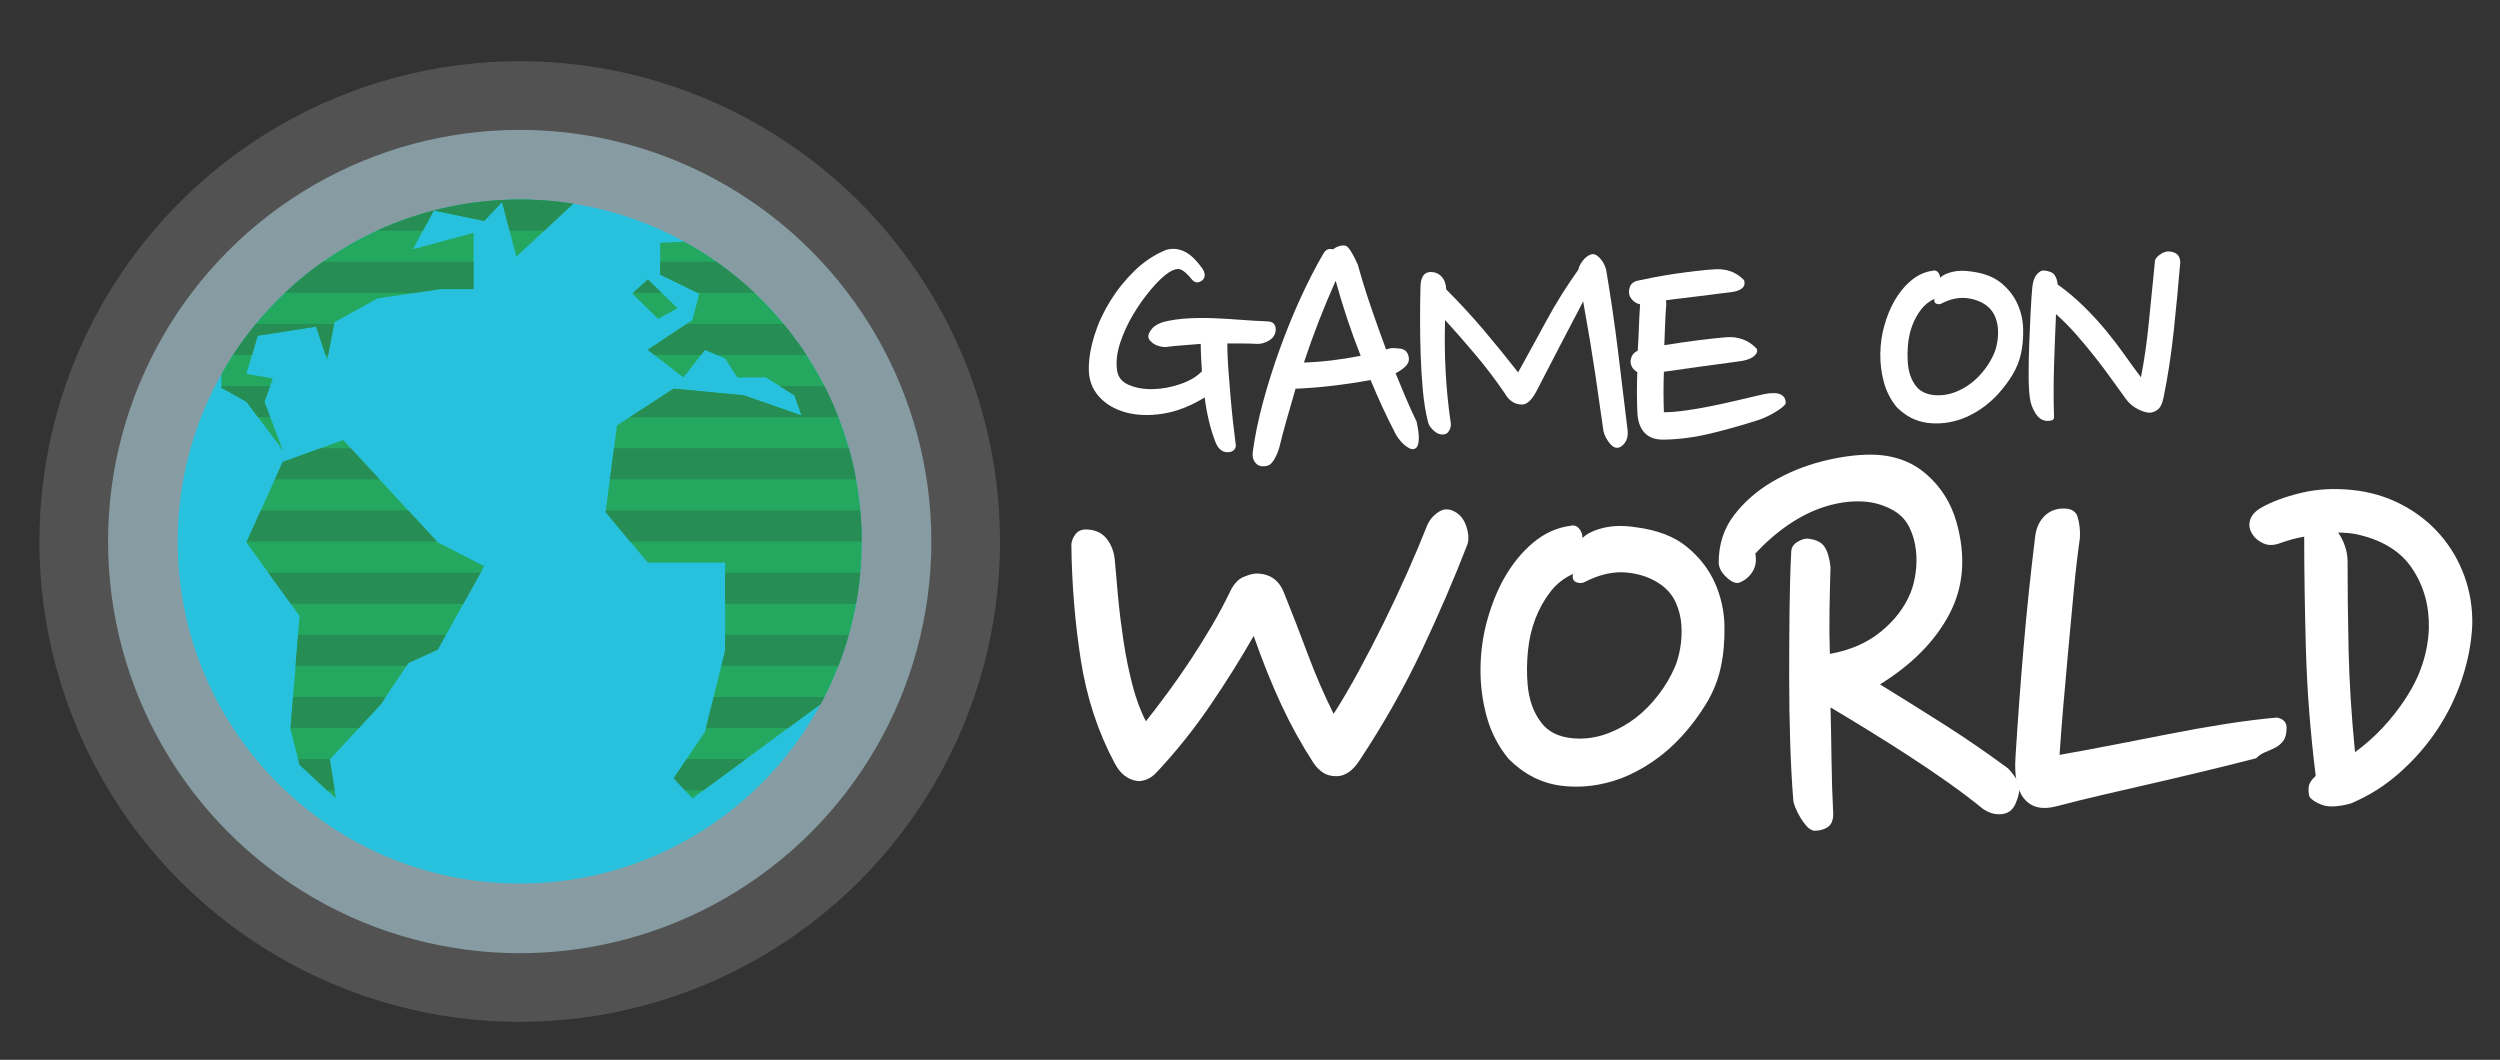 <?xml version="1.0" standalone="no"?><!DOCTYPE svg PUBLIC "-//W3C//DTD SVG 1.1//EN" "http://www.w3.org/Graphics/SVG/1.1/DTD/svg11.dtd"><svg width="100%" height="100%" viewBox="0 0 677 287" version="1.1" xmlns="http://www.w3.org/2000/svg" xmlns:xlink="http://www.w3.org/1999/xlink" xml:space="preserve" style="fill-rule:evenodd;clip-rule:evenodd;stroke-linejoin:round;stroke-miterlimit:1.414;"><rect x="0" y="0" width="677" height="287" fill="#333333" stroke="none"/><g><path d="M315.587,93.983c-0.358,0 -0.806,-0.054 -1.343,-0.161c-0.538,-0.108 -1.039,-0.287 -1.505,-0.537c-0.466,-0.251 -0.878,-0.574 -1.236,-0.968c-0.358,-0.394 -0.537,-0.806 -0.537,-1.235c0,-0.574 0.34,-1.272 1.021,-2.096c0.68,-0.824 1.809,-1.451 3.385,-1.881c2.149,-0.501 4.406,-0.806 6.77,-0.913c2.365,-0.108 4.729,-0.108 7.093,0c2.364,0.107 4.693,0.251 6.985,0.43c2.293,0.179 4.442,0.304 6.448,0.376c1.147,0 1.899,0.215 2.257,0.645c0.358,0.429 0.538,0.931 0.538,1.504c0,1.29 -0.574,2.293 -1.72,3.009c-1.146,0.717 -2.293,1.039 -3.439,0.967c-1.218,-0.071 -2.489,-0.107 -3.815,-0.107c-1.325,0 -2.704,0 -4.137,0c0,2.006 0.089,4.245 0.268,6.717c0.179,2.471 0.376,4.961 0.591,7.469c0.215,2.507 0.448,4.907 0.699,7.2c0.251,2.292 0.484,4.227 0.698,5.803c0.144,0.573 0.018,1.093 -0.376,1.558c-0.394,0.466 -0.985,0.699 -1.773,0.699c-1.504,0 -2.615,-0.932 -3.331,-2.794c-1.362,-3.511 -2.329,-7.523 -2.902,-12.037c-3.869,2.365 -7.666,3.833 -11.391,4.407c-3.726,0.573 -7.075,0.447 -10.048,-0.377c-2.974,-0.824 -5.374,-2.256 -7.201,-4.298c-1.827,-2.042 -2.74,-4.532 -2.74,-7.469c0,-2.794 0.501,-5.803 1.504,-9.027c1.003,-3.224 2.436,-6.341 4.299,-9.35c1.863,-3.009 4.066,-5.749 6.609,-8.221c2.544,-2.472 5.391,-4.353 8.544,-5.642c1.075,-0.287 2.095,-0.34 3.063,-0.161c0.967,0.179 1.862,0.537 2.686,1.074c0.824,0.538 1.576,1.182 2.257,1.935c0.681,0.752 1.272,1.486 1.773,2.203c0.359,0.501 0.573,1.039 0.645,1.612c0.072,0.573 -0.143,1.11 -0.645,1.612c-1.074,0.788 -2.006,0.716 -2.794,-0.215c-1.218,-1.505 -2.239,-2.418 -3.063,-2.741c-0.824,-0.322 -1.952,-0.017 -3.385,0.914c-1.433,1.003 -3.009,2.525 -4.728,4.567c-1.72,2.042 -3.314,4.299 -4.783,6.771c-1.468,2.471 -2.633,5.015 -3.492,7.63c-0.86,2.615 -1.147,5.033 -0.86,7.254c0.215,1.934 1.29,3.313 3.224,4.137c1.934,0.824 4.137,1.2 6.609,1.129c2.472,-0.072 4.944,-0.538 7.415,-1.397c2.472,-0.86 4.389,-2.007 5.75,-3.439c-0.072,-1.218 -0.143,-2.454 -0.215,-3.708c-0.072,-1.254 -0.108,-2.49 -0.108,-3.708c-1.576,0.144 -3.152,0.269 -4.728,0.377c-1.576,0.107 -3.188,0.268 -4.836,0.483Z" style="fill:#fff;fill-rule:nonzero;"/><path d="M346.439,121.17c-0.358,1.218 -0.824,2.311 -1.397,3.278c-0.573,0.967 -1.182,1.522 -1.827,1.665c-1.361,0.359 -2.4,0.144 -3.116,-0.644c-0.717,-0.788 -1.003,-1.791 -0.86,-3.009c0.573,-4.299 1.504,-8.831 2.794,-13.595c1.29,-4.764 2.794,-9.529 4.514,-14.293c1.719,-4.764 3.6,-9.385 5.642,-13.863c2.042,-4.478 4.137,-8.544 6.286,-12.198c0.359,-0.573 0.771,-0.913 1.236,-1.02c0.466,-0.108 0.878,-0.09 1.236,0.053c0.358,-0.286 0.788,-0.537 1.29,-0.752c0.501,-0.215 1.003,-0.322 1.504,-0.322c0.215,0 0.448,0.035 0.699,0.107c0.251,0.072 0.519,0.287 0.806,0.645c0.286,0.358 0.627,0.877 1.021,1.558c0.394,0.681 0.877,1.666 1.451,2.955c1.003,3.654 2.167,7.416 3.492,11.284c1.326,3.869 2.705,7.738 4.138,11.607c0.215,-0.072 0.412,-0.126 0.591,-0.161c0.179,-0.036 0.376,-0.09 0.591,-0.162c0.788,-0.071 1.683,-0.035 2.686,0.108c1.003,0.143 1.684,0.645 2.042,1.504c0.43,1.075 0.359,2.006 -0.215,2.795c-0.573,0.788 -1.612,1.576 -3.116,2.364c0.931,2.292 1.863,4.531 2.794,6.716c0.931,2.186 1.899,4.317 2.902,6.395c0.071,0.358 0.179,0.913 0.322,1.665c0.143,0.753 0.233,1.505 0.269,2.257c0.035,0.752 -0.018,1.451 -0.162,2.096c-0.143,0.645 -0.429,1.074 -0.859,1.289c-0.502,0.215 -1.021,0.18 -1.559,-0.107c-0.537,-0.287 -1.056,-0.663 -1.558,-1.128c-0.501,-0.466 -0.949,-0.968 -1.343,-1.505c-0.394,-0.537 -0.699,-1.021 -0.914,-1.451c-1.218,-2.364 -2.382,-4.746 -3.492,-7.146c-1.111,-2.4 -2.167,-4.818 -3.171,-7.254c-3.009,0.573 -6.286,1.074 -9.833,1.504c-3.546,0.43 -7.039,0.717 -10.478,0.86c-0.788,2.722 -1.558,5.391 -2.31,8.006c-0.752,2.615 -1.451,5.248 -2.096,7.899ZM361.699,76.034c-3.295,7.379 -6.161,14.759 -8.597,22.138c4.8,-0.143 9.923,-0.752 15.368,-1.827c-2.579,-6.519 -4.836,-13.29 -6.771,-20.311Z" style="fill:#fff;fill-rule:nonzero;"/><path d="M437.859,121.261c-0.788,0 -1.594,-0.609 -2.418,-1.827c-0.824,-1.218 -1.272,-2.4 -1.343,-3.546c-0.574,-4.155 -1.272,-9.009 -2.096,-14.562c-0.824,-5.552 -1.917,-12.126 -3.278,-19.72c-2.149,4.084 -4.263,8.132 -6.34,12.144c-2.078,4.012 -4.156,8.024 -6.233,12.036c-1.29,2.508 -2.615,3.761 -3.977,3.761c-2.006,0 -3.582,-1.038 -4.728,-3.116c-2.508,-3.654 -5.105,-7.075 -7.791,-10.263c-2.687,-3.188 -5.463,-6.359 -8.329,-9.511c-0.143,4.8 -0.09,9.511 0.161,14.132c0.251,4.621 0.699,9.117 1.343,13.487c0.144,0.788 0.054,1.487 -0.268,2.096c-0.323,0.609 -0.663,0.985 -1.021,1.128c-1.003,0.358 -2.006,0.143 -3.009,-0.645c-1.003,-0.788 -1.612,-1.648 -1.827,-2.579c-0.645,-2.579 -1.111,-5.445 -1.397,-8.597c-0.287,-3.153 -0.484,-6.341 -0.591,-9.565c-0.108,-3.224 -0.162,-6.412 -0.162,-9.564c0,-3.153 0.036,-6.018 0.108,-8.598c0,-2.865 0.931,-4.298 2.794,-4.298c1.146,0 2.114,0.412 2.902,1.236c0.788,0.823 1.218,1.988 1.289,3.492c3.582,3.582 6.968,7.254 10.156,11.015c3.188,3.762 6.287,7.577 9.296,11.446c2.507,-4.514 5.051,-9.153 7.63,-13.917c2.579,-4.765 5.481,-9.404 8.705,-13.917c0.143,-0.788 0.537,-1.594 1.182,-2.418c0.645,-0.824 1.361,-1.379 2.149,-1.666c0.788,-0.286 1.612,0.036 2.472,0.967c0.86,0.932 1.433,2.006 1.719,3.224c1.218,7.236 2.275,14.472 3.171,21.709c0.895,7.236 1.773,14.472 2.632,21.708c0.144,1.361 -0.107,2.489 -0.752,3.385c-0.645,0.896 -1.361,1.343 -2.149,1.343Z" style="fill:#fff;fill-rule:nonzero;"/><path d="M475.732,94.439c0.287,0.716 0,1.415 -0.859,2.096c-0.86,0.68 -2.221,1.128 -4.084,1.343c-3.224,0.43 -6.52,0.878 -9.887,1.343c-3.367,0.466 -6.806,0.95 -10.317,1.451c-0.143,3.654 -0.143,7.308 0,10.962c1.648,0 3.636,-0.162 5.965,-0.484c2.328,-0.322 4.71,-0.734 7.146,-1.236c2.436,-0.501 4.782,-1.021 7.039,-1.558c2.257,-0.537 4.173,-0.985 5.75,-1.343c0.788,-0.215 1.612,-0.377 2.471,-0.484c0.86,-0.108 1.63,-0.108 2.311,0c0.681,0.107 1.236,0.376 1.666,0.806c0.43,0.43 0.644,1.039 0.644,1.827c0,0.215 -0.25,0.537 -0.752,0.967c-0.501,0.43 -1.128,0.878 -1.88,1.343c-0.753,0.466 -1.541,0.896 -2.365,1.29c-0.824,0.394 -1.558,0.699 -2.203,0.913c-4.442,1.433 -8.812,2.669 -13.111,3.708c-4.298,1.039 -8.49,1.594 -12.573,1.666c-2.365,0.071 -4.156,-0.555 -5.374,-1.881c-1.218,-1.325 -1.862,-3.242 -1.934,-5.749c-0.143,-3.511 -0.143,-7.057 0,-10.64c-1.218,-0.716 -1.827,-1.719 -1.827,-3.009c0.143,-1.361 0.788,-2.292 1.934,-2.794c0.144,-2.077 0.251,-4.173 0.323,-6.286c0.072,-2.114 0.179,-4.21 0.322,-6.287c-0.788,-0.144 -1.486,-0.538 -2.095,-1.182c-0.609,-0.645 -0.914,-1.362 -0.914,-2.15c0,-0.645 0.143,-1.236 0.43,-1.773c0.287,-0.537 0.824,-0.949 1.612,-1.236c1.29,-0.286 2.866,-0.609 4.729,-0.967c1.862,-0.358 3.779,-0.681 5.749,-0.967c1.97,-0.287 3.869,-0.538 5.696,-0.752c1.827,-0.215 3.385,-0.359 4.675,-0.43c1.504,-0.144 2.955,0 4.352,0.43c1.397,0.429 2.705,1.253 3.922,2.471c0.287,1.003 0.09,1.756 -0.591,2.257c-0.68,0.502 -1.558,0.824 -2.633,0.967c-1.074,0.144 -2.364,0.305 -3.868,0.484c-1.505,0.179 -3.063,0.376 -4.675,0.591c-1.612,0.215 -3.224,0.412 -4.836,0.591c-1.612,0.179 -3.135,0.376 -4.567,0.591c0,0.143 0.018,0.305 0.053,0.484c0.036,0.179 0.054,0.34 0.054,0.483c-0.143,1.863 -0.251,3.726 -0.322,5.589c-0.072,1.862 -0.144,3.725 -0.215,5.588c3.009,-0.502 6.089,-0.95 9.242,-1.344c3.152,-0.394 5.66,-0.662 7.522,-0.806c1.505,-0.143 2.974,0.036 4.407,0.538c1.433,0.501 2.722,1.361 3.868,2.579Z" style="fill:#fff;fill-rule:nonzero;"/><path d="M547.281,95.762c-0.43,2.006 -1.2,3.923 -2.31,5.75c-1.111,1.827 -2.382,3.528 -3.815,5.104c-1.433,1.577 -2.991,2.938 -4.675,4.084c-1.684,1.146 -3.385,2.042 -5.105,2.687c-3.152,1.146 -6.286,1.522 -9.403,1.128c-3.117,-0.394 -5.893,-1.809 -8.329,-4.245c-1.647,-2.006 -2.812,-4.263 -3.492,-6.77c-0.681,-2.508 -1.003,-5.069 -0.968,-7.684c0.036,-2.615 0.395,-5.14 1.075,-7.576c0.681,-2.436 1.558,-4.621 2.633,-6.556c1.29,-2.292 2.83,-4.191 4.621,-5.696c1.791,-1.504 3.761,-2.4 5.911,-2.686c0.573,-0.143 1.039,0 1.397,0.43c0.358,0.43 0.537,0.931 0.537,1.504c0.717,-0.716 1.827,-1.254 3.332,-1.612c1.504,-0.358 3.188,-0.394 5.051,-0.107c3.438,0.43 6.161,1.468 8.167,3.116c2.006,1.648 3.493,3.565 4.46,5.75c0.967,2.185 1.469,4.478 1.504,6.878c0.036,2.4 -0.161,4.567 -0.591,6.501ZM523.854,80.932c-1.433,0.645 -2.633,1.594 -3.6,2.848c-0.968,1.254 -1.756,2.669 -2.365,4.245c-0.609,1.576 -1.003,3.277 -1.182,5.104c-0.179,1.827 -0.197,3.601 -0.054,5.32c0.215,2.508 0.968,4.567 2.257,6.179c1.29,1.612 3.296,2.418 6.018,2.418c1.576,0 3.135,-0.304 4.675,-0.913c1.54,-0.609 2.955,-1.415 4.245,-2.418c1.29,-1.003 2.472,-2.203 3.546,-3.6c1.075,-1.397 1.935,-2.848 2.58,-4.353c0.358,-0.788 0.644,-1.773 0.859,-2.955c0.215,-1.182 0.287,-2.4 0.215,-3.654c-0.071,-1.254 -0.358,-2.454 -0.859,-3.6c-0.502,-1.146 -1.29,-2.114 -2.365,-2.902c-1.504,-1.074 -3.295,-1.719 -5.373,-1.934c-2.078,-0.215 -4.263,0.251 -6.555,1.397c-0.43,0.287 -0.914,0.34 -1.451,0.161c-0.538,-0.179 -0.735,-0.627 -0.591,-1.343Z" style="fill:#fff;fill-rule:nonzero;"/><path d="M590.407,71.103c-0.502,6.09 -1.093,12.305 -1.773,18.646c-0.681,6.34 -1.594,12.305 -2.741,17.893c-0.286,1.361 -0.68,2.328 -1.182,2.902c-0.501,0.573 -1.218,0.967 -2.149,1.182c-0.788,0.143 -1.881,-0.108 -3.278,-0.753c-1.397,-0.644 -2.561,-1.576 -3.493,-2.794c-1.218,-1.647 -2.525,-3.456 -3.922,-5.427c-1.397,-1.97 -2.902,-3.976 -4.514,-6.018c-1.612,-2.042 -3.295,-4.066 -5.051,-6.072c-1.755,-2.006 -3.6,-3.868 -5.534,-5.588c-0.215,4.729 -0.394,9.403 -0.537,14.024c-0.144,4.621 -0.144,9.26 0,13.917c0,0.645 -0.574,0.968 -1.72,0.968c-1.361,0 -2.472,-0.699 -3.331,-2.096c-0.86,-1.397 -1.362,-2.812 -1.505,-4.245c-0.215,-1.433 -0.322,-3.493 -0.322,-6.179c0,-2.687 0.053,-5.499 0.161,-8.436c0.107,-2.938 0.233,-5.768 0.376,-8.49c0.143,-2.723 0.287,-4.872 0.43,-6.448c0.143,-1.72 0.555,-2.973 1.236,-3.762c0.68,-0.788 1.343,-1.146 1.988,-1.074c1.433,0.143 2.382,0.555 2.848,1.236c0.465,0.68 0.734,1.522 0.806,2.525c2.579,1.863 4.961,3.869 7.146,6.018c2.185,2.15 4.191,4.335 6.018,6.556c1.827,2.221 3.511,4.424 5.051,6.609c1.541,2.185 2.991,4.173 4.353,5.964c0.859,-4.298 1.558,-9.099 2.095,-14.4c0.538,-5.302 1.093,-10.854 1.666,-16.658c-0.072,-0.716 0.358,-1.415 1.29,-2.095c0.931,-0.681 1.791,-0.985 2.579,-0.914c2.006,0.144 3.009,1.147 3.009,3.009Z" style="fill:#fff;fill-rule:nonzero;"/></g><g><path d="M397.3,147.62c-3.547,9.176 -7.676,18.749 -12.387,28.719c-4.71,9.971 -10.307,19.85 -16.791,29.637c-1.835,2.814 -3.914,4.221 -6.239,4.221c-1.468,0 -2.691,-0.337 -3.67,-1.01c-0.979,-0.672 -1.835,-1.559 -2.569,-2.661c-3.181,-4.893 -6.056,-10.093 -8.625,-15.598c-2.569,-5.505 -5.077,-11.744 -7.524,-18.718c-3.548,6.24 -7.493,12.54 -11.836,18.902c-4.343,6.361 -9.084,12.295 -14.222,17.8c-0.979,1.101 -1.988,1.835 -3.028,2.202c-1.04,0.367 -1.866,0.49 -2.478,0.367c-2.569,-0.367 -4.587,-1.957 -6.055,-4.771c-4.527,-8.441 -7.585,-17.739 -9.176,-27.893c-1.59,-10.155 -2.447,-20.553 -2.569,-31.197c0,-0.979 0.367,-1.957 1.101,-2.936c0.734,-0.979 1.835,-1.407 3.303,-1.285c2.202,0.123 3.915,0.948 5.138,2.478c1.224,1.529 1.958,3.395 2.203,5.597c0.244,3.058 0.55,6.514 0.917,10.368c0.367,3.854 0.857,7.799 1.468,11.836c0.612,4.038 1.407,7.952 2.386,11.745c0.979,3.792 2.202,7.096 3.67,9.909c1.835,-2.324 3.793,-4.893 5.872,-7.707c2.08,-2.814 4.129,-5.75 6.148,-8.808c2.018,-3.059 3.945,-6.148 5.78,-9.268c1.835,-3.119 3.487,-6.208 4.955,-9.267c0.979,-2.08 2.202,-3.425 3.67,-4.037c1.468,-0.612 2.631,-0.918 3.487,-0.918c3.67,0 6.178,1.774 7.524,5.322c2.08,5.138 4.19,10.583 6.331,16.333c2.141,5.749 4.496,11.194 7.065,16.332c2.202,-3.426 4.465,-7.279 6.79,-11.561c2.324,-4.282 4.588,-8.656 6.79,-13.121c2.202,-4.466 4.312,-8.962 6.331,-13.488c2.018,-4.527 3.823,-8.809 5.413,-12.846c0.612,-1.468 1.652,-2.691 3.12,-3.67c1.468,-0.979 3.058,-0.917 4.771,0.184c1.346,0.856 2.294,2.232 2.845,4.129c0.55,1.896 0.581,3.456 0.091,4.679Z" style="fill:#fff;fill-rule:nonzero;"/><path d="M465.975,180.745c-0.734,3.426 -2.049,6.698 -3.945,9.818c-1.896,3.12 -4.068,6.025 -6.515,8.717c-2.446,2.691 -5.107,5.016 -7.982,6.973c-2.875,1.958 -5.781,3.487 -8.717,4.588c-5.383,1.957 -10.735,2.6 -16.057,1.927c-5.322,-0.673 -10.062,-3.089 -14.222,-7.249c-2.814,-3.425 -4.802,-7.279 -5.964,-11.561c-1.162,-4.282 -1.713,-8.656 -1.652,-13.121c0.062,-4.465 0.673,-8.778 1.835,-12.937c1.163,-4.16 2.661,-7.891 4.496,-11.194c2.203,-3.915 4.833,-7.157 7.891,-9.726c3.059,-2.57 6.423,-4.099 10.093,-4.588c0.979,-0.245 1.774,0 2.386,0.734c0.612,0.734 0.918,1.59 0.918,2.569c1.223,-1.223 3.119,-2.141 5.688,-2.753c2.569,-0.611 5.444,-0.672 8.625,-0.183c5.873,0.734 10.521,2.508 13.947,5.322c3.425,2.813 5.964,6.086 7.616,9.817c1.651,3.732 2.508,7.647 2.569,11.745c0.061,4.098 -0.276,7.799 -1.01,11.102ZM425.97,155.421c-2.446,1.101 -4.496,2.722 -6.147,4.863c-1.652,2.141 -2.997,4.557 -4.037,7.249c-1.04,2.691 -1.713,5.597 -2.019,8.716c-0.306,3.12 -0.336,6.148 -0.092,9.084c0.367,4.282 1.652,7.799 3.854,10.552c2.202,2.752 5.628,4.129 10.276,4.129c2.692,0 5.353,-0.52 7.983,-1.56c2.63,-1.04 5.047,-2.416 7.249,-4.129c2.202,-1.713 4.22,-3.762 6.056,-6.148c1.835,-2.385 3.303,-4.863 4.404,-7.432c0.611,-1.345 1.101,-3.028 1.468,-5.046c0.367,-2.019 0.489,-4.099 0.367,-6.24c-0.122,-2.14 -0.612,-4.19 -1.468,-6.147c-0.857,-1.957 -2.202,-3.609 -4.037,-4.955c-2.57,-1.835 -5.628,-2.936 -9.176,-3.303c-3.548,-0.367 -7.279,0.428 -11.194,2.386c-0.734,0.489 -1.56,0.581 -2.477,0.275c-0.918,-0.306 -1.254,-1.071 -1.01,-2.294Z" style="fill:#fff;fill-rule:nonzero;"/><path d="M485.611,216.53c-0.367,-4.527 -0.642,-9.665 -0.826,-15.415c-0.183,-5.75 -0.275,-11.653 -0.275,-17.709c0,-6.056 0.03,-12.02 0.092,-17.892c0.061,-5.872 0.214,-11.194 0.458,-15.965c0,-1.224 0.581,-2.172 1.744,-2.845c1.162,-0.673 2.11,-0.948 2.844,-0.825c2.202,0.244 3.701,1.009 4.496,2.293c0.795,1.285 1.315,3.089 1.56,5.414c-0.122,3.915 -0.214,7.83 -0.275,11.745c-0.062,3.914 -0.031,7.829 0.091,11.744c5.506,-0.979 10.124,-2.997 13.855,-6.056c3.732,-3.058 6.393,-6.545 7.983,-10.46c0.612,-1.468 1.07,-3.242 1.376,-5.321c0.306,-2.08 0.337,-4.191 0.092,-6.332c-0.245,-2.14 -0.826,-4.159 -1.743,-6.055c-0.918,-1.897 -2.294,-3.395 -4.129,-4.496c-2.692,-1.591 -5.628,-2.447 -8.809,-2.569c-3.181,-0.123 -6.453,0.336 -9.817,1.376c-3.365,1.04 -6.668,2.661 -9.91,4.863c-3.242,2.202 -6.27,4.832 -9.084,7.891c0.367,1.835 0.123,3.456 -0.734,4.863c-0.856,1.407 -2.079,2.416 -3.67,3.028c-0.979,0.244 -2.141,-0.276 -3.487,-1.56c-1.345,-1.285 -2.018,-2.6 -2.018,-3.946c0,-4.893 1.376,-9.144 4.129,-12.754c2.752,-3.609 6.209,-6.636 10.368,-9.083c4.16,-2.447 8.625,-4.282 13.396,-5.505c4.771,-1.224 9.176,-1.836 13.213,-1.836c5.995,0 11.01,1.744 15.048,5.23c4.037,3.487 6.789,7.861 8.258,13.121c2.569,9.176 1.926,17.434 -1.927,24.774c-3.854,7.34 -10.124,13.702 -18.81,19.085c6.362,3.915 12.326,7.646 17.892,11.194c5.567,3.548 11.164,7.402 16.791,11.561c0.734,0.734 1.56,1.805 2.478,3.212c0.917,1.406 0.764,3.517 -0.459,6.331c-0.734,1.712 -1.988,2.661 -3.762,2.844c-1.774,0.184 -3.517,-0.336 -5.23,-1.56c-2.692,-2.202 -5.719,-4.496 -9.084,-6.881c-3.364,-2.386 -6.881,-4.772 -10.552,-7.157c-3.67,-2.386 -7.34,-4.71 -11.01,-6.974c-3.67,-2.263 -7.157,-4.373 -10.46,-6.331c0.122,4.894 0.214,9.757 0.275,14.589c0.061,4.833 0.214,9.573 0.459,14.222c0,1.713 -0.489,2.906 -1.468,3.579c-0.979,0.673 -2.202,1.009 -3.67,1.009c-0.734,-0.122 -1.407,-0.52 -2.019,-1.193c-0.612,-0.673 -1.193,-1.468 -1.743,-2.385c-0.551,-0.918 -1.01,-1.836 -1.377,-2.753c-0.367,-0.918 -0.55,-1.621 -0.55,-2.11Z" style="fill:#fff;fill-rule:nonzero;"/><path d="M563.235,145.695c-0.611,4.282 -1.162,9.023 -1.651,14.222c-0.49,5.199 -0.979,10.46 -1.468,15.782c-0.49,5.322 -0.949,10.49 -1.377,15.506c-0.428,5.016 -0.764,9.42 -1.009,13.213c4.159,-0.734 8.778,-1.59 13.855,-2.569c5.077,-0.979 10.246,-1.988 15.506,-3.028c5.261,-1.04 10.43,-1.957 15.507,-2.753c5.077,-0.795 9.695,-1.376 13.855,-1.743c0.367,0 0.795,0.122 1.284,0.367c0.979,0.489 1.469,1.285 1.469,2.386c0,1.59 -0.306,2.783 -0.918,3.578c-0.612,0.795 -1.346,1.407 -2.202,1.835c-0.857,0.428 -1.743,0.826 -2.661,1.193c-0.918,0.367 -1.743,0.917 -2.477,1.652c-3.793,0.978 -7.952,2.018 -12.479,3.119c-4.527,1.101 -9.175,2.202 -13.947,3.303c-4.771,1.101 -9.542,2.202 -14.313,3.304c-4.772,1.101 -9.237,2.202 -13.397,3.303c-3.792,0.978 -6.667,0.306 -8.625,-2.019c-1.957,-2.324 -2.752,-6.117 -2.385,-11.377c0.612,-9.91 1.346,-19.85 2.202,-29.821c0.856,-9.97 1.896,-19.91 3.12,-29.82c0.244,-2.08 0.948,-3.792 2.11,-5.138c1.162,-1.346 2.6,-2.141 4.312,-2.386c2.814,-0.367 4.496,0.337 5.047,2.111c0.55,1.773 0.765,3.7 0.642,5.78Z" style="fill:#fff;fill-rule:nonzero;"/><path d="M617.737,146.98c-1.835,0.734 -3.425,0.795 -4.771,0.183c-1.346,-0.612 -2.324,-1.407 -2.936,-2.385c-0.856,-1.224 -1.101,-2.508 -0.734,-3.854c0.367,-1.346 1.407,-2.508 3.12,-3.487c2.813,-1.59 6.361,-2.905 10.643,-3.945c4.282,-1.04 8.87,-1.315 13.763,-0.826c4.894,0.489 9.39,1.804 13.488,3.945c4.099,2.141 7.585,4.863 10.46,8.167c2.875,3.303 5.077,7.065 6.607,11.285c1.529,4.221 2.232,8.656 2.11,13.305c-0.245,4.893 -1.193,9.787 -2.844,14.68c-1.652,4.894 -3.915,9.482 -6.79,13.764c-2.875,4.282 -6.301,8.166 -10.277,11.652c-3.976,3.487 -8.349,6.209 -13.121,8.167c-3.303,0.856 -5.811,0.978 -7.524,0.367c-1.712,-0.612 -2.874,-1.346 -3.486,-2.202c-0.245,-0.612 -0.337,-1.438 -0.275,-2.478c0.061,-1.04 0.703,-2.11 1.926,-3.211c-1.468,-11.867 -2.355,-23.336 -2.66,-34.408c-0.306,-11.072 -0.459,-21.196 -0.459,-30.371c-2.08,0.367 -4.16,0.918 -6.24,1.652ZM637.74,144.594c-0.734,-0.122 -1.499,-0.214 -2.294,-0.275c-0.795,-0.061 -1.56,-0.092 -2.294,-0.092c0.734,0.979 1.346,2.172 1.835,3.578c0.49,1.407 0.734,2.784 0.734,4.129c0,7.463 0.092,15.476 0.276,24.04c0.183,8.564 0.764,17.8 1.743,27.71c5.383,-3.915 10.001,-8.839 13.855,-14.773c3.854,-5.933 5.903,-12.203 6.147,-18.809c0.123,-6.117 -1.406,-11.531 -4.587,-16.241c-3.181,-4.71 -8.319,-7.799 -15.415,-9.267Z" style="fill:#fff;fill-rule:nonzero;"/></g><circle cx="140.737" cy="146.647" r="111.476" style="fill:#baf0ff;fill-opacity:0.459;"/><circle cx="140.737" cy="146.647" r="130.067" style="fill:#fff;fill-opacity:0.153;"/><circle cx="140.737" cy="146.647" r="92.611" style="fill:#27c1de;"/><clipPath id="_clip1"><circle cx="140.737" cy="146.647" r="92.611"/></clipPath><g clip-path="url(#_clip1)"><clipPath id="_clip2"><path d="M76.562,125.095l-9.839,21.799l14.405,19.888l-2.472,30.7l2.472,9.639l9.821,9.085l-1.625,-10.529l13.778,-14.946l7.515,-11.21l7.931,-3.611l12.585,-22.585l-12.585,-6.431l-25.614,-27.728l-16.372,5.929M187.505,216.206l-5.062,-5.46l8.484,-12.615l5.44,-21.902l0,-23.874l-20.957,0l-11.416,-13.686l3.085,-23.47l15.364,-9.95l19.027,1.814l15.595,5.455l-1.924,-5.455l-7.71,-4.842l-7.759,0l-3.305,-5.155l-5.44,-2.335l-5.84,7.49l-9.677,-7.49l12.095,-8.042l1.87,-7.176l-10.596,-5.157l0,-8.593l22.691,-1.231l91.441,74.137l-105.406,77.537M76.562,121.861l-4.957,-13.073l2.271,-6.298l-7.153,-1.262l3.062,-10.31l15.823,-2.484l3.003,9.047l1.953,-10.216l11.705,-6.471l16.913,-2.511l9.05,0l0,-15.216l-16.411,4.421l5.656,-10.484l13.656,2.829l4.82,-5.149l3.88,14.836l18.273,-17.055l-29.874,-10.365l-90.337,17.733l22.067,36.175l0,9.01l6.761,3.77l9.839,13.073M175.41,75.683l-4.168,3.83l6.96,6.831l5.278,-2.893l-8.07,-7.768"/></clipPath><g clip-path="url(#_clip2)"><rect x="-20.359" y="42.1" width="313.271" height="251.736" style="fill:#24a860;"/><g id="Layer2"><rect x="-57.076" y="171.904" width="395.627" height="8.419" style="fill:#268d55;"/><rect x="-57.076" y="155.066" width="395.627" height="8.419" style="fill:#268d55;"/><rect x="-57.076" y="188.743" width="395.627" height="8.419" style="fill:#268d55;"/><rect x="-57.076" y="222.419" width="395.627" height="8.419" style="fill:#268d55;"/><rect x="-57.076" y="205.581" width="395.627" height="8.419" style="fill:#268d55;"/><rect x="-57.076" y="70.874" width="395.627" height="8.419" style="fill:#268d55;"/><rect x="-57.076" y="54.036" width="395.627" height="8.419" style="fill:#268d55;"/><rect x="-57.076" y="87.712" width="395.627" height="8.419" style="fill:#268d55;"/><rect x="-57.076" y="121.389" width="395.627" height="8.419" style="fill:#268d55;"/><rect x="-57.076" y="104.551" width="395.627" height="8.419" style="fill:#268d55;"/><rect x="-57.076" y="138.228" width="395.627" height="8.419" style="fill:#268d55;"/></g></g></g></svg>